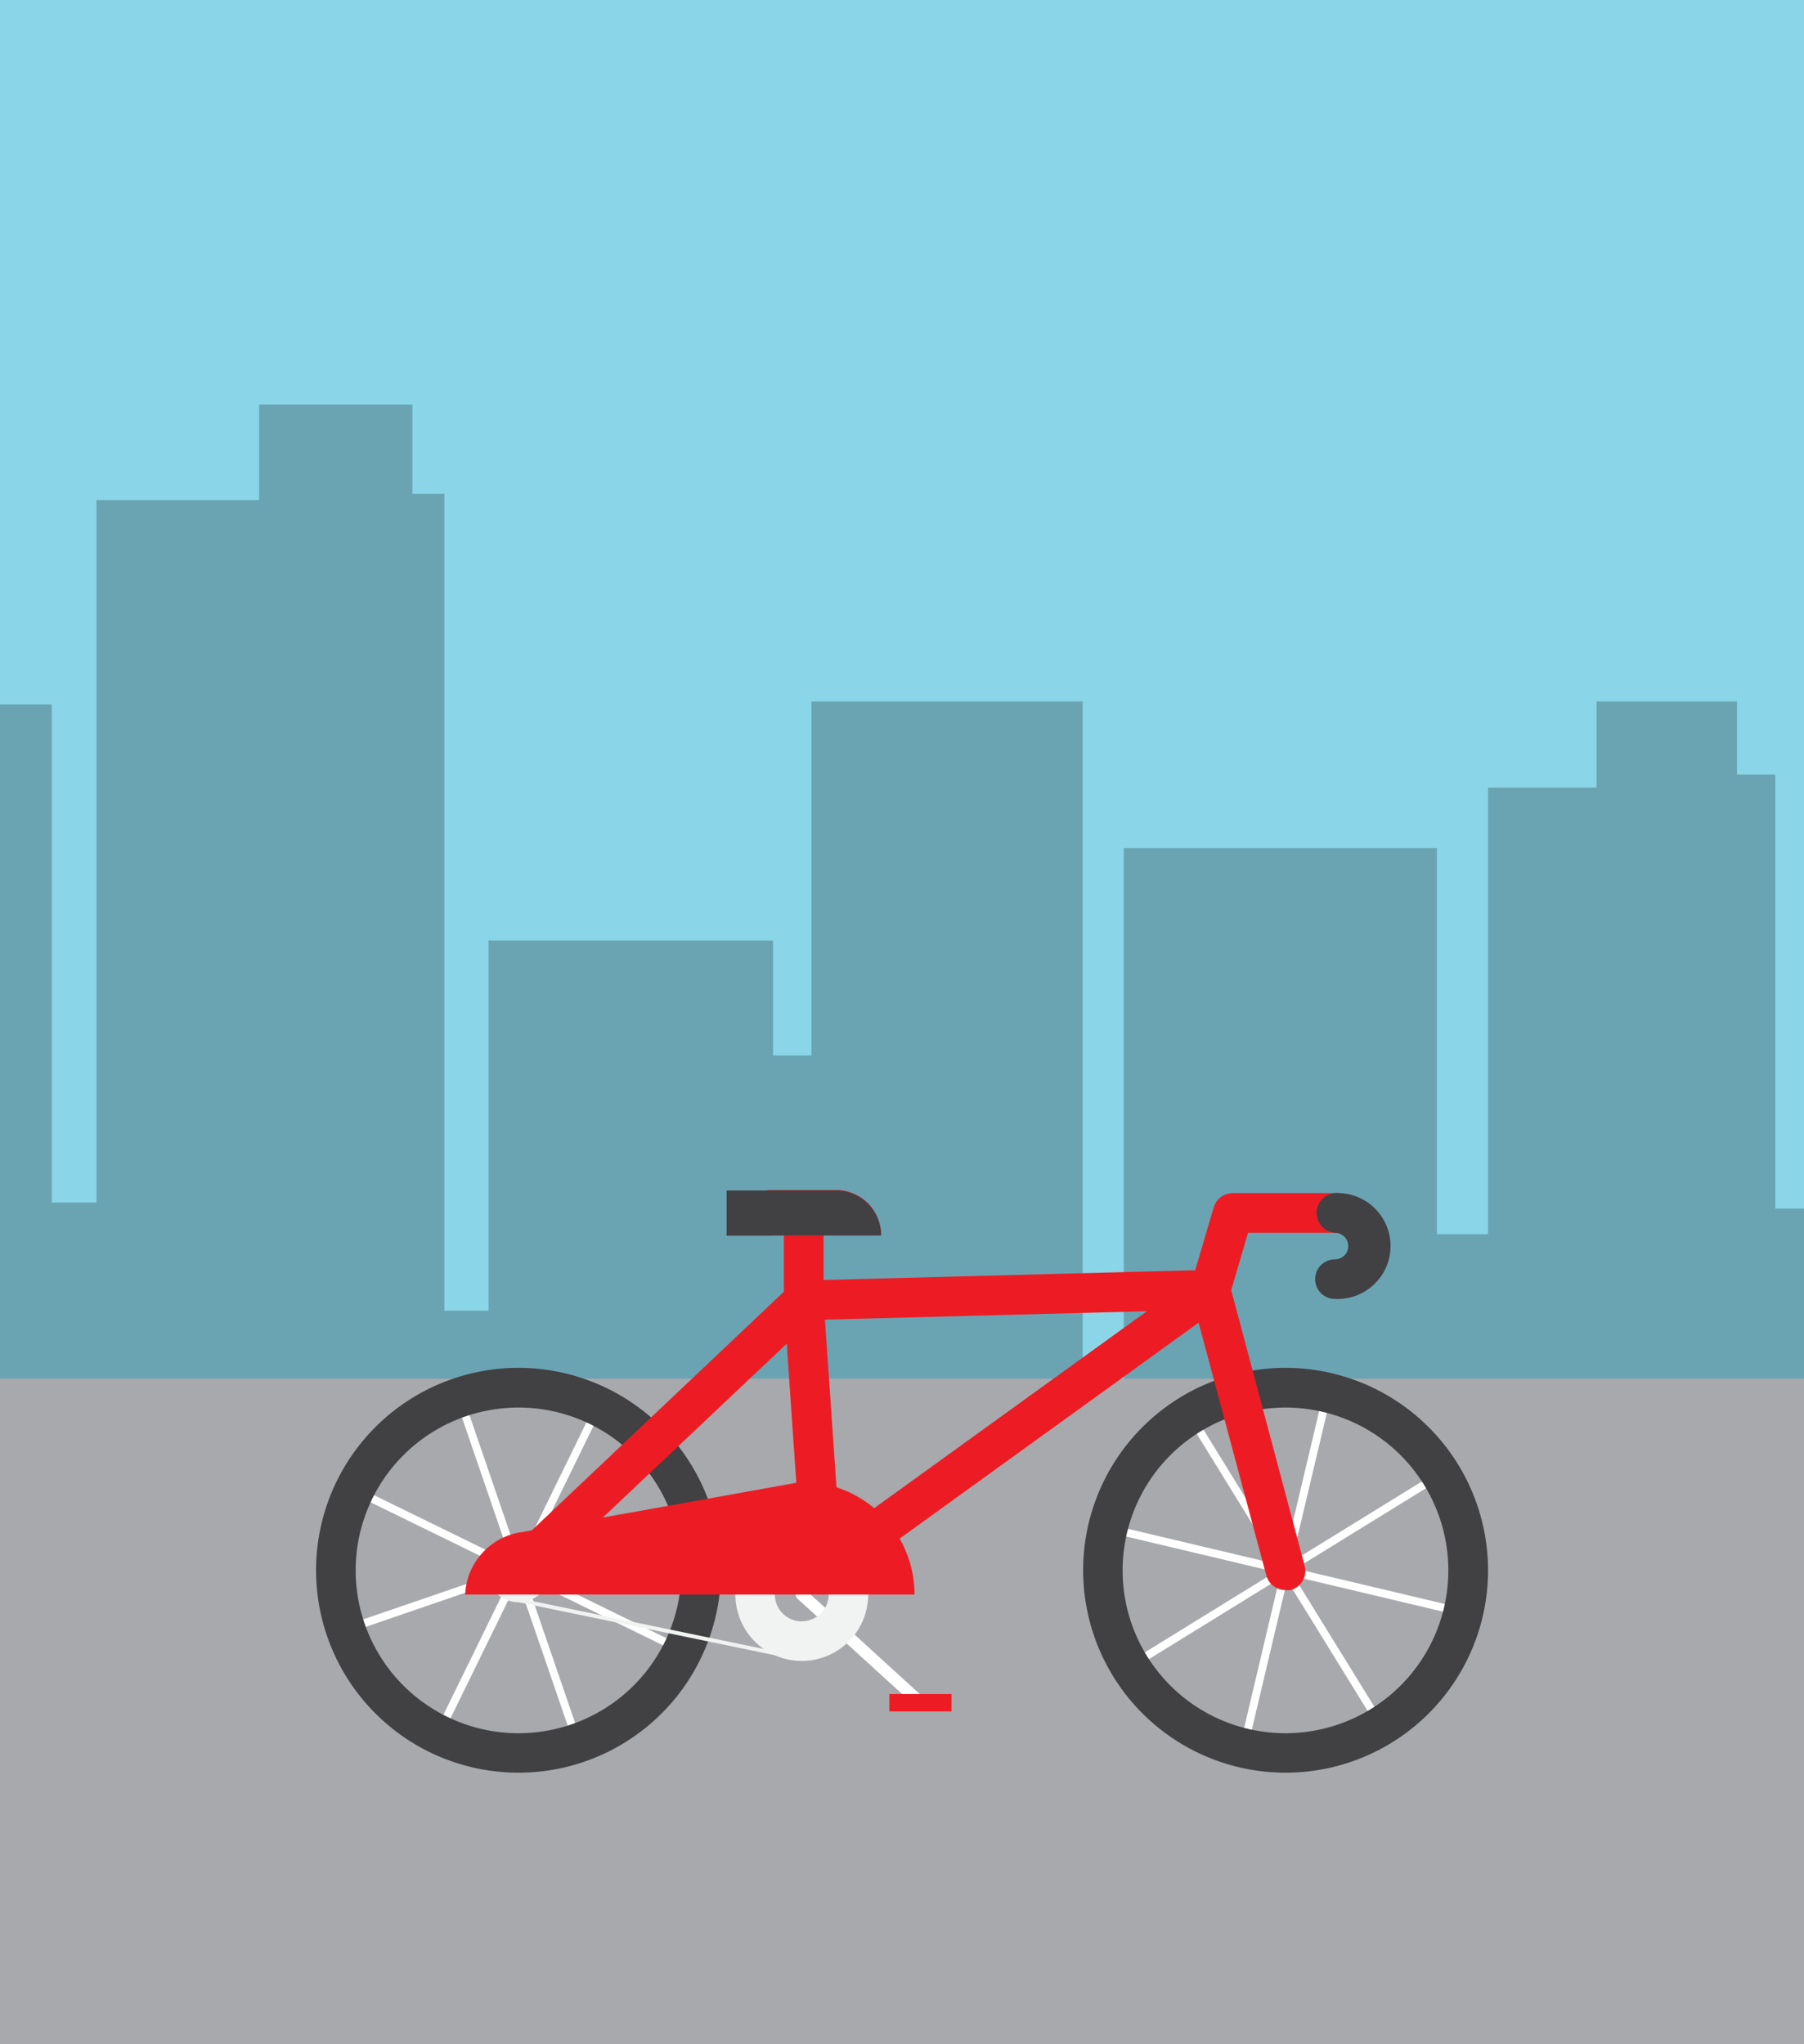 <svg xmlns="http://www.w3.org/2000/svg" viewBox="0 0 144 163.18">
  <rect x="0" y="0" width="144" height="163.18" fill="#333333" stroke="none"/>
  <g id="Layer_2" data-name="Layer 2">
    <g id="Layer_1-2" data-name="Layer 1">
      <path fill="#8ad5e7" d="M0 0h144v121.32H0z"/>
      <path d="M141.71 96.49V61.84h-3.06V56h-11.21v6.88h-8.66v35.65h-4.08V67.7h-25v46.37h-3.28V56H64.77v28.26h-3.06v-9.17H39v29.55h-3.53V39.42h-2.55v-7.13H20.69v7.64H7.7V96H4.13V56.24H0v65l144-.05v-24.7z" fill="#6aa4b3"/>
      <path fill="#a7a9ac" d="M0 110.06h144v53.12H0z"/>
      <path fill="none" stroke="#fff" stroke-miterlimit="10" stroke-width=".63" d="M41.39 125.36l-12.45-6.09M41.39 125.36l-13.11 4.5M41.39 125.36l-6.09 12.45M41.39 125.36l4.5 13.11M41.39 125.36l12.45 6.09M41.39 125.36l13.11-4.5M41.39 125.36l6.09-12.46M41.39 125.36l-4.5-13.12M102.61 125.36l-7.27-11.8M102.61 125.36l-13.49-3.2M102.61 125.36l-11.8 7.28M102.61 125.36l-3.19 13.49M102.61 125.36l7.28 11.8M102.61 125.36l13.49 3.2M102.61 125.36l11.8-7.28M102.61 125.36l3.2-13.49"/>
      <path fill="none" stroke="#fff" stroke-linecap="round" stroke-miterlimit="10" stroke-width=".95" d="M63.99 127.29l9.48 8.64"/>
      <path d="M41.39 122.81a2.55 2.55 0 102.55 2.55 2.55 2.55 0 00-2.55-2.55m0 3.65a1.1 1.1 0 111.1-1.1 1.1 1.1 0 01-1.1 1.1M64 122a5.3 5.3 0 105.3 5.3A5.3 5.3 0 0064 122m0 7.44a2.15 2.15 0 112.15-2.14 2.14 2.14 0 01-2.15 2.13" fill="#f1f2f2"/>
      <path d="M41.39 112.37a13 13 0 11-13 13 13 13 0 0113-13m0-3.17a16.16 16.16 0 1016.16 16.16 16.18 16.18 0 00-16.16-16.16M102.61 112.37a13 13 0 11-13 13 13 13 0 0113-13m0-3.17a16.16 16.16 0 1016.17 16.16 16.18 16.18 0 00-16.17-16.16" fill="#414042"/>
      <path d="M65.64 126.94H41.39a1.58 1.58 0 01-1.09-2.73l22.76-21.55a1.59 1.59 0 011-.43l32.48-.85a1.58 1.58 0 011 2.87l-31 22.39a1.53 1.53 0 01-.92.3m-20.27-3.17h19.77l26.43-19.09-26.75.7z" fill="#ed1c24"/>
      <path d="M102.61 126.94a1.58 1.58 0 01-1.53-1.17l-6-22.4a1.67 1.67 0 010-.86l1.8-6.12a1.6 1.6 0 011.52-1.14h8.13a1.59 1.59 0 110 3.17h-6.91L98.28 103l5.86 22a1.58 1.58 0 01-1.12 1.94 1.4 1.4 0 01-.41 0" fill="#ed1c24"/>
      <path d="M106.56 103.7a1.58 1.58 0 010-3.16 1.06 1.06 0 000-2.12 1.59 1.59 0 010-3.17 4.23 4.23 0 110 8.45" fill="#414042"/>
      <path d="M66.74 98.63h3.59A3.6 3.6 0 0066.74 95h-5.15a3.08 3.08 0 00-.61.06 4 4 0 00-.79.22A3.6 3.6 0 0058 98.63h4.57v5.29l1.48 21.55a1.59 1.59 0 001.58 1.47h.11a1.59 1.59 0 001.48-1.69l-1.48-21.49v-5.13z" fill="#ed1c24"/>
      <path fill="#f1f2f2" d="M63.95 132.58l-22.56-4.67.04-.31 22.56 4.67-.04.31z"/>
      <path d="M68.54 95.53a3.54 3.54 0 00-1.8-.49h-5.15a3.08 3.08 0 00-.61.06 4 4 0 00-.79.22A3.6 3.6 0 0058 98.63h12.33a3.57 3.57 0 00-1.79-3.1" fill="#414042"/>
      <path d="M64 118.3l-22.26 4a5.27 5.27 0 00-4.61 5H73a9 9 0 00-9-9M70.99 135.24h4.96v1.39h-4.96z" fill="#ed1c24"/>
      <path fill="#414042" d="M58 95.04h3.59v3.59H58z"/>
    </g>
  </g>
</svg>
